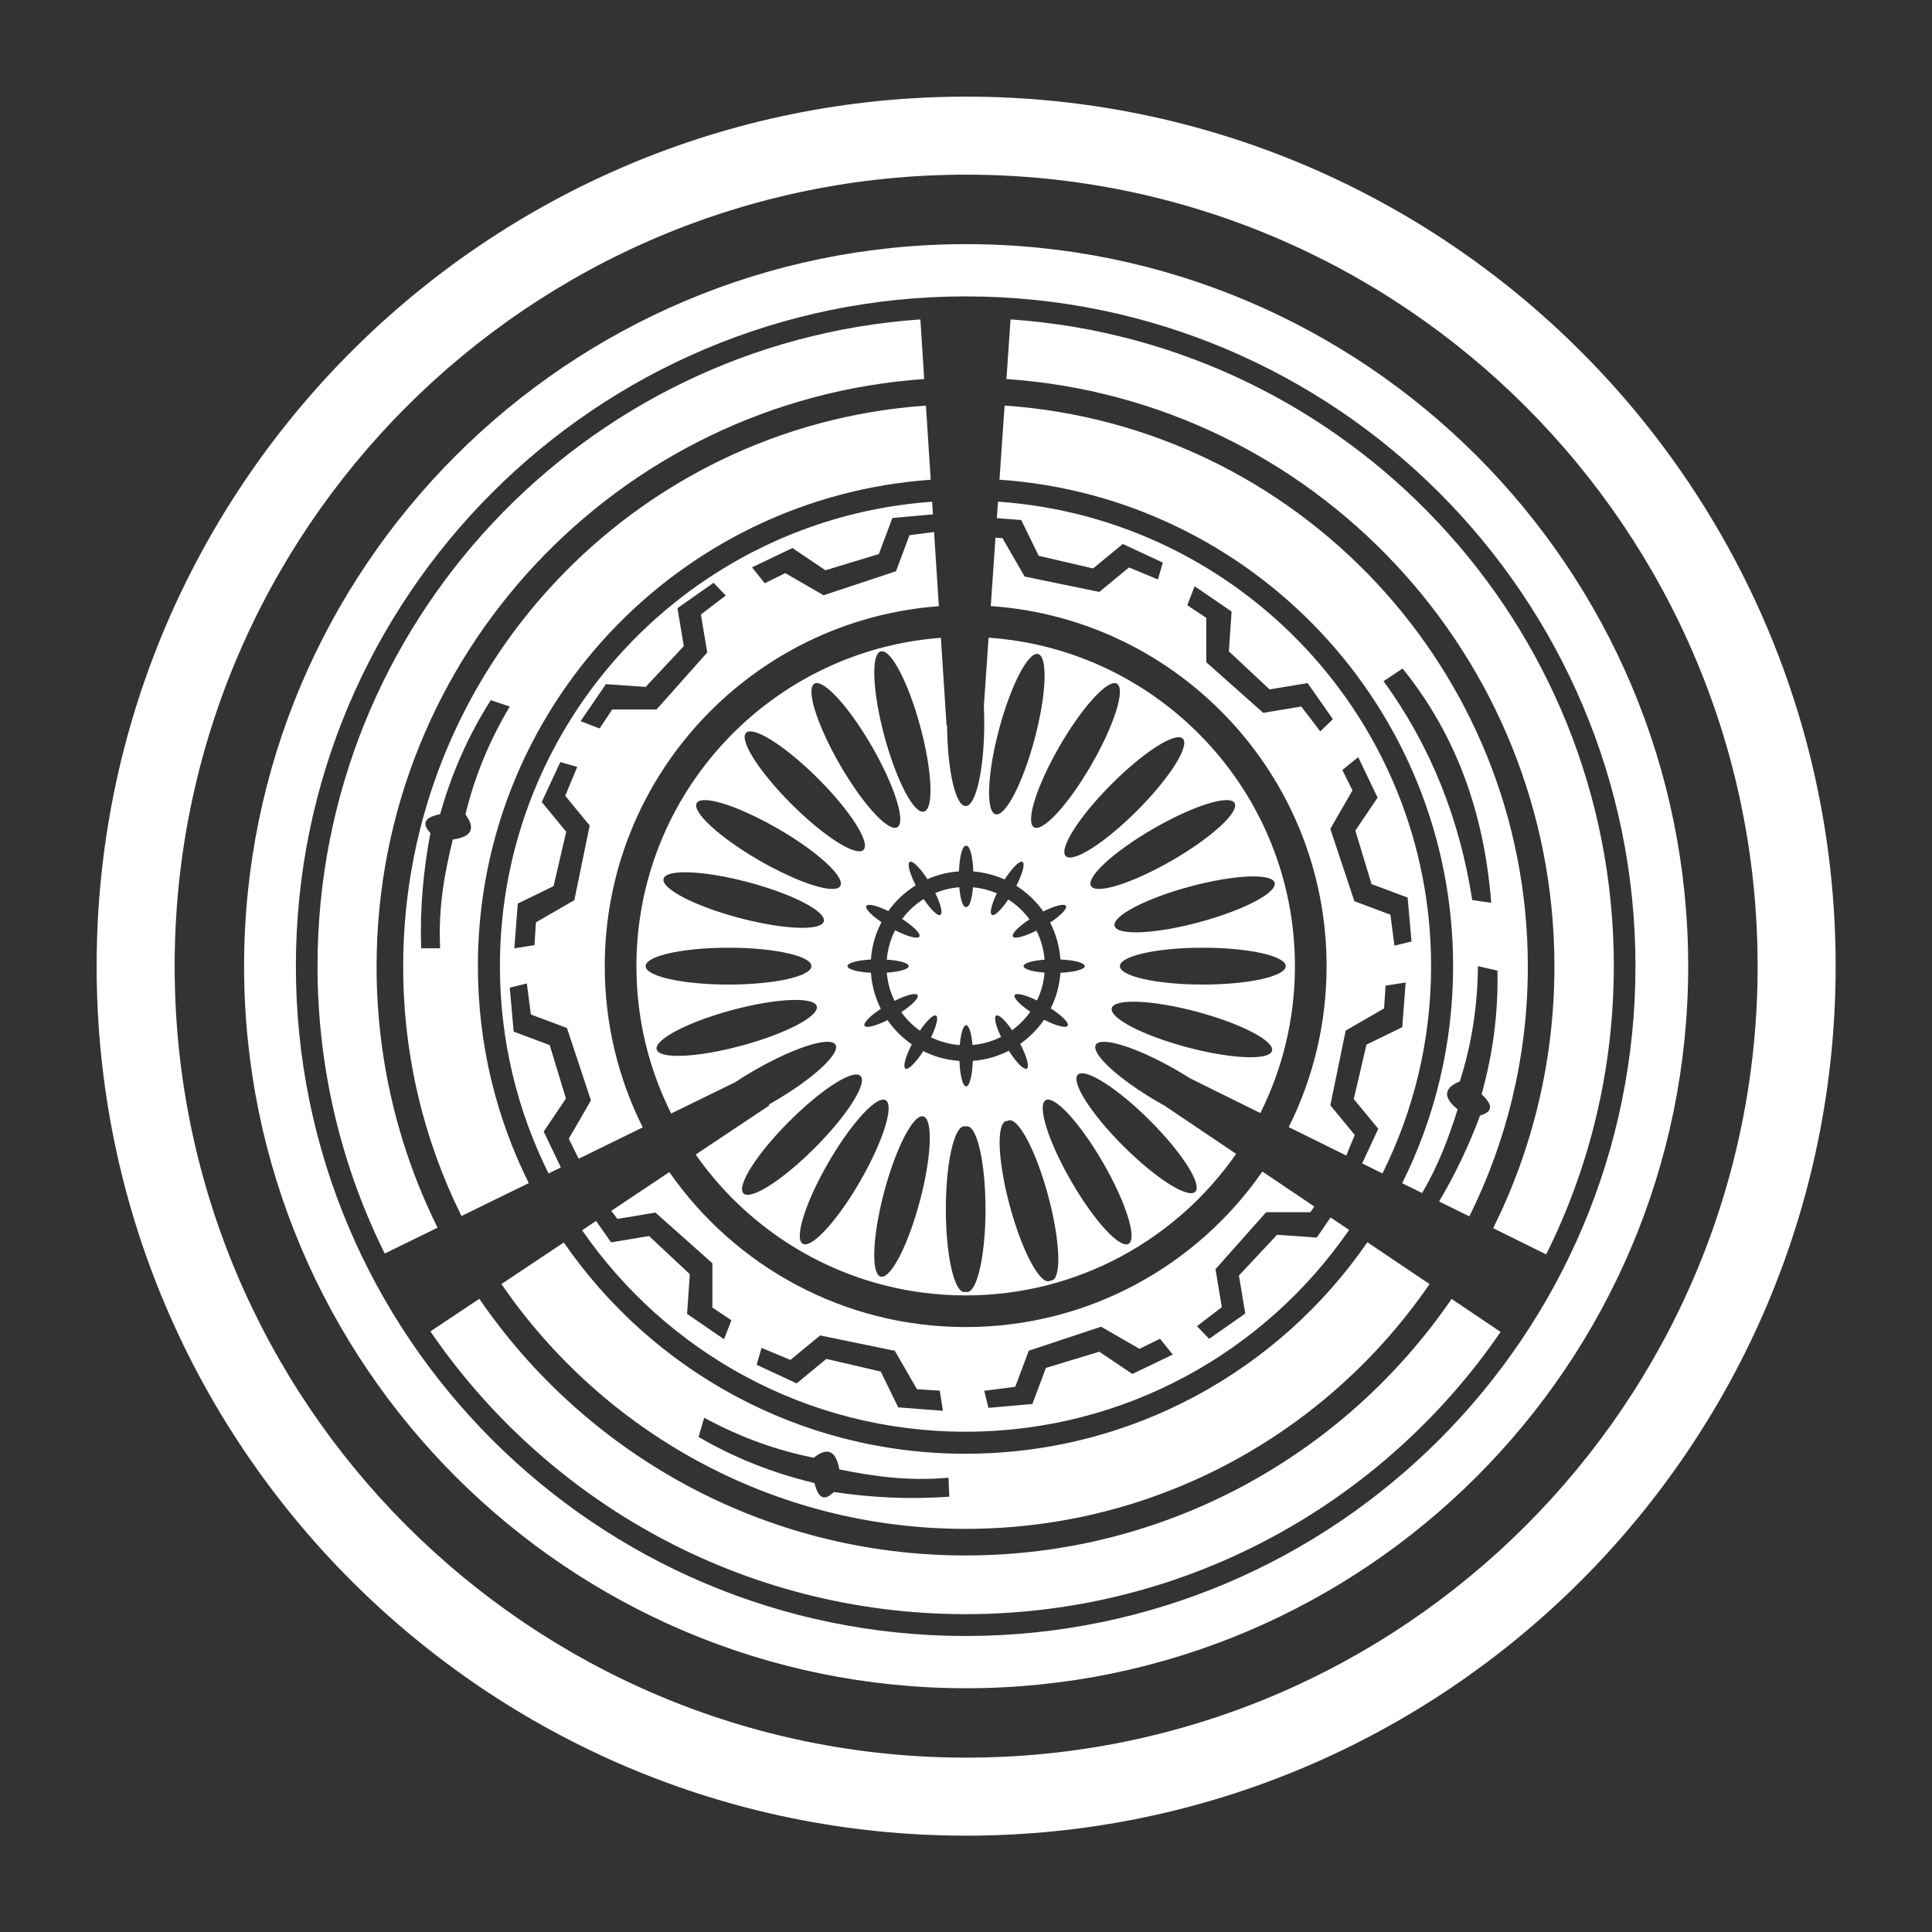 <?xml version="1.0" encoding="UTF-8" standalone="no"?>
<!DOCTYPE svg PUBLIC "-//W3C//DTD SVG 1.1//EN" "http://www.w3.org/Graphics/SVG/1.1/DTD/svg11.dtd">
<svg width="100%" height="100%" viewBox="0 0 1000 1000" version="1.1" xmlns="http://www.w3.org/2000/svg" xmlns:xlink="http://www.w3.org/1999/xlink" xml:space="preserve" xmlns:serif="http://www.serif.com/" style="fill-rule:evenodd;clip-rule:evenodd;stroke-linejoin:round;stroke-miterlimit:2;">
    <rect x="0" y="0" width="1000" height="1000" fill="#333333" stroke="none"/>
    <g transform="matrix(1.154,0,0,1.154,-42.308,-90.756)">
        <path d="M470,121.988C685.247,121.988 860,296.741 860,511.988C860,727.235 685.247,901.988 470,901.988C254.753,901.988 80,727.235 80,511.988C80,296.741 254.753,121.988 470,121.988ZM470,156.988C665.93,156.988 825,316.058 825,511.988C825,707.918 665.93,866.988 470,866.988C274.07,866.988 115,707.918 115,511.988C115,316.058 274.07,156.988 470,156.988ZM470,188.146C648.743,188.146 793.86,333.263 793.86,512.006C793.86,690.749 648.743,835.865 470,835.865C291.257,835.865 146.14,690.749 146.14,512.006C146.14,333.263 291.257,188.146 470,188.146ZM470.276,211.586C635.866,211.855 770.21,346.365 770.21,512.006C770.21,677.647 635.866,812.157 470.276,812.426L469.79,812.426C303.983,812.426 169.37,677.812 169.37,512.006C169.37,346.199 303.983,211.585 469.79,211.585L470.276,211.586ZM251.649,661.194L229.71,675.82C282.098,752.37 370.12,802.637 469.79,802.637L470.26,802.637C569.64,802.475 657.389,752.347 709.719,676.041L687.743,661.247C640.126,730.71 560.204,776.31 469.714,776.31C379.196,776.31 299.25,730.681 251.649,661.194ZM649.965,635.813C610.513,693.101 544.469,730.687 469.714,730.687C395.008,730.687 329,693.15 289.544,635.931L261.575,654.577C307.047,720.869 383.339,764.382 469.714,764.382C556.089,764.382 632.382,720.869 677.848,654.585L649.965,635.813ZM352.502,714.533L350.003,723.16C366.221,732.624 383.579,739.445 401.986,743.83C403.959,751.925 407.125,751.283 410.672,747.848C427.339,750.339 444.524,751.248 462.433,749.952L462.094,741.439C443.807,743.071 428.205,740.759 413.111,737.703C411.666,729.428 407.918,727.478 401.641,732.475C385.185,729.197 368.801,723.391 352.502,714.533ZM626.153,619.782L602.878,604.112C573.642,646.247 524.915,673.86 469.79,673.86C414.781,673.86 366.143,646.363 336.883,604.372L310.825,621.743L313.59,625.361L330.63,622.521L356.19,645.241L356.19,665.121L364.71,670.801L361.419,679.321L344.83,667.961L346.068,650.145L327.79,633.031L310.75,635.871L304.02,626.28L297.762,630.452C335.457,685.026 398.439,720.811 469.714,720.811C541.058,720.811 604.094,684.957 641.773,630.298L633.453,624.697L627.28,633.711L609.464,632.473L592.351,650.751L595.191,667.791L579,679.151L573.532,673.471L584.68,664.951L581.84,647.911L604.56,622.351L624.44,622.351L626.153,619.782ZM458.173,702.394L459.583,711.418L439.536,709.875L431.701,693.827L407.315,688.145L393.978,699.125L376.044,690.783L378.229,683.207L391.182,688.602L404.519,677.623L438.014,684.519L447.954,701.735L458.173,702.394ZM556.944,679.103L562.677,686.213L544.545,694.9L529.735,684.92L505.775,692.193L499.715,708.37L480.013,710.112L478.117,702.459L492.032,700.655L498.093,684.478L530.549,673.702L547.765,683.642L556.944,679.103ZM480.065,364.661L477.946,395.348C478.061,397.81 478.121,400.362 478.121,402.978C478.121,423.459 474.433,440.094 469.885,440.161L469.722,440.161C465.242,440.161 461.59,424.081 461.463,404.057L461.215,404.06L458.678,364.721C382.348,370.415 322.11,434.223 322.11,511.988C322.11,535.739 327.729,558.188 337.709,578.077L366.472,564.018C369.162,562.231 372.05,560.438 375.091,558.682C388.767,550.786 401.56,545.932 407.77,545.913L407.864,545.914C409.672,545.923 410.908,546.352 411.425,547.246C413.705,551.196 401.127,562.733 383.354,572.994C382.735,573.352 382.118,573.703 381.504,574.047L381.75,574.46L348.696,596.496C375.408,634.681 419.704,659.668 469.79,659.668C520.014,659.668 564.417,634.542 591.102,596.184L559.317,574.785L559.338,574.747C558.307,574.181 557.269,573.596 556.226,572.994C538.453,562.733 525.875,551.196 528.155,547.246C530.436,543.297 546.716,548.421 564.489,558.682C566.577,559.888 568.594,561.111 570.523,562.338L601.967,577.885C611.886,558.05 617.47,535.666 617.47,511.988C617.47,433.937 556.789,369.947 480.065,364.661ZM470.454,583.8C475.002,583.866 478.69,600.502 478.69,620.983C478.69,641.464 475.002,658.1 470.454,658.166L470.427,658.166C470.213,658.166 470,658.129 469.79,658.057C469.58,658.129 469.367,658.166 469.153,658.166C464.593,658.166 460.89,641.505 460.89,620.983C460.89,600.461 464.593,583.799 469.153,583.799C469.367,583.799 469.58,583.836 469.79,583.908C470,583.836 470.213,583.799 470.427,583.799L470.454,583.8ZM489.135,581.148C493.544,580.028 501.437,595.129 506.771,614.903C512.106,634.677 512.878,651.699 508.503,652.948L508.478,652.955C508.271,653.011 508.056,653.031 507.834,653.016C507.65,653.14 507.455,653.231 507.248,653.287C502.845,654.475 494.931,639.353 489.586,619.539C484.241,599.725 483.477,582.674 487.88,581.487C488.087,581.431 488.301,581.411 488.523,581.426C488.707,581.302 488.903,581.211 489.11,581.155L489.135,581.148ZM449.735,579.389C450.108,579.294 450.464,579.289 450.8,579.378C455.207,580.551 454.499,597.604 449.221,617.436C444.366,635.679 437.323,649.959 432.795,651.217L432.766,651.225C432.382,651.327 432.017,651.335 431.673,651.243C427.266,650.07 427.973,633.017 433.251,613.185C438.117,594.903 445.18,580.6 449.706,579.397L449.735,579.389ZM488.076,248.648C625.302,258.081 733.86,372.545 733.86,512.165C733.86,554.311 723.968,594.166 706.388,629.516L730.169,641.274L730.179,641.253C749.583,602.296 760.501,558.376 760.501,511.926C760.501,358.25 641,232.263 489.922,221.903L488.076,248.648ZM451.193,248.66L449.468,221.916C298.48,232.369 179.079,358.314 179.079,511.926C179.079,558.232 189.929,602.023 209.218,640.886L232.931,629.295C215.42,594 205.568,554.224 205.568,512.165C205.568,372.604 314.036,258.177 451.193,248.66ZM542.862,636.51C546.811,634.23 541.687,617.949 531.426,600.177C521.165,582.404 509.628,569.826 505.678,572.106C501.729,574.387 506.853,590.667 517.114,608.44C527.375,626.212 538.912,638.79 542.862,636.51ZM432.871,571.84C433.256,571.845 433.601,571.933 433.902,572.106C437.851,574.387 432.727,590.667 422.466,608.44C413.027,624.789 402.508,636.742 397.809,636.777L397.779,636.777C397.382,636.776 397.027,636.688 396.718,636.51C392.769,634.23 397.893,617.949 408.154,600.177C417.614,583.792 428.158,571.823 432.841,571.839L432.871,571.84ZM487.254,260.549L484.958,293.797C598.575,301.644 688.421,396.403 688.421,511.98C688.421,546.949 680.197,580.012 665.578,609.338L674.504,613.751C681.996,601.042 686.543,588.605 690.453,576.226C683.914,570.953 684.024,566.73 691.436,563.66C696.541,547.676 699.399,530.53 699.546,511.98L708.303,513.973C708.726,532.746 706.284,551.235 701.203,569.462C707.328,575.11 705.233,577.569 700.51,579.008C695.627,592.084 689.622,604.946 682.131,617.522L695.694,624.228C712.486,590.463 721.931,552.408 721.931,512.165C721.931,378.864 618.297,269.578 487.254,260.549ZM451.961,260.564C321.023,269.692 217.497,378.934 217.497,512.165C217.497,552.338 226.91,590.331 243.649,624.055L273.832,609.302C259.226,579.99 251.007,546.937 251.007,511.98C251.007,396.523 340.666,301.842 454.106,293.823L451.961,260.564ZM418.839,560.871C420.587,560.408 421.892,560.501 422.624,561.23C425.854,564.45 416.715,578.864 402.228,593.4C391.136,604.528 380.106,612.522 374.094,614.214L374.002,614.239C372.208,614.729 370.871,614.646 370.127,613.904C366.896,610.684 376.036,596.27 390.522,581.734C401.67,570.549 412.757,562.53 418.748,560.895L418.839,560.871ZM572.772,613.182C575.992,609.951 566.804,595.567 552.269,581.081C537.733,566.594 523.318,557.455 520.099,560.685C516.88,563.915 526.067,578.299 540.603,592.786C555.138,607.273 569.553,616.412 572.772,613.182ZM454.741,303.68C346.458,311.369 260.884,401.76 260.884,511.98C260.884,545.382 268.742,576.962 282.706,604.964L288.229,602.264L280.522,586.176L290.502,571.366L283.23,547.406L267.053,541.346L265.31,521.644L272.963,519.748L274.768,533.663L290.945,539.723L301.72,572.179L291.78,589.396L296.213,598.361L324.953,584.313C314.048,562.538 307.91,537.97 307.91,511.98C307.91,426.684 374.023,356.706 457.764,350.541L455.617,317.258L444.599,318.687L438.538,334.864L406.082,345.64L388.866,335.7L379.687,340.238L373.954,333.128L392.086,324.442L406.896,334.422L430.856,327.149L436.916,310.972L455.108,309.363L454.741,303.68ZM484.278,303.651L483.768,311.041L494.711,311.884L502.546,327.932L526.932,333.613L540.269,322.634L558.203,330.975L556.018,338.551L543.065,333.156L529.728,344.136L496.233,337.24L486.293,320.023L483.161,319.821L481.044,350.486C565.141,356.267 631.67,426.415 631.67,511.98C631.67,537.917 625.557,562.437 614.694,584.178L640.489,596.932L644.324,587.723L633.345,574.386L640.241,540.89L657.458,530.95L658.117,520.731L667.141,519.321L665.597,539.368L649.549,547.204L643.868,571.59L654.847,584.927L647.622,600.459L656.724,604.96C670.686,576.962 678.545,545.382 678.545,511.98C678.545,401.622 592.756,311.143 484.278,303.651ZM466.781,469.485C467.021,462.984 468.278,458.02 469.79,458.02C469.861,458.02 469.93,458.031 470,458.053C470.07,458.031 470.139,458.02 470.21,458.02C471.725,458.02 472.983,463 473.22,469.517C478.191,469.914 482.923,471.165 487.269,473.125C490.622,467.905 494.01,464.487 495.278,465.219C496.534,465.944 495.304,470.505 492.516,475.95C497.264,478.953 501.378,482.868 504.612,487.448C509.795,484.871 514.057,483.772 514.756,484.983C515.45,486.184 512.419,489.288 507.659,492.462C510.251,497.476 511.875,503.069 512.287,508.994C518.526,509.28 523.22,510.509 523.22,511.98C523.22,513.451 518.526,514.68 512.287,514.967C511.891,520.663 510.374,526.052 507.955,530.914C513,534.201 516.269,537.48 515.551,538.723C514.832,539.969 510.337,538.768 504.95,536.027C502.061,540.241 498.434,543.911 494.256,546.849C497.177,552.454 498.491,557.205 497.207,557.947C495.931,558.683 492.508,555.216 489.133,549.939C484.229,552.445 478.779,554.028 473.009,554.46C472.867,558.336 472.364,561.666 471.66,563.726C471.518,564.145 471.367,564.51 471.209,564.818C471.032,565.163 470.845,565.435 470.652,565.625L470.651,565.626C470.516,565.759 470.376,565.852 470.235,565.9L470.157,565.922C470.105,565.934 470.053,565.94 470,565.94C469.934,565.94 469.869,565.931 469.804,565.912C469.49,565.823 469.189,565.518 468.908,565.032L468.779,564.795C468.186,563.626 467.691,561.631 467.366,559.134C467.309,558.698 467.258,558.246 467.212,557.781C467.109,556.745 467.035,555.641 466.992,554.489C461.191,554.112 455.704,552.572 450.764,550.099C447.423,555.287 444.056,558.676 442.793,557.947C441.525,557.215 442.79,552.575 445.632,547.064C441.376,544.126 437.68,540.435 434.739,536.185C429.49,538.814 425.154,539.945 424.449,538.723C423.746,537.506 426.864,534.338 431.729,531.122C429.246,526.199 427.691,520.731 427.292,514.946C421.265,514.624 416.78,513.418 416.78,511.98C416.78,510.543 421.265,509.336 427.292,509.015C427.706,503 429.372,497.326 432.03,492.253C427.45,489.153 424.565,486.158 425.244,484.983C425.929,483.797 430.036,484.828 435.077,487.295C438.366,482.679 442.553,478.746 447.382,475.751C444.667,470.395 443.481,465.935 444.722,465.219C445.978,464.493 449.315,467.841 452.637,472.98C457.015,471.049 461.78,469.835 466.781,469.485ZM607.191,549.956C608.364,545.549 593.215,537.685 573.384,532.407C553.552,527.129 536.499,526.422 535.326,530.829C534.153,535.236 549.302,543.099 569.133,548.377C588.965,553.655 606.018,554.363 607.191,549.956ZM365.179,531.641C384.894,526.353 401.816,525.611 402.999,529.997C404.182,534.383 389.183,542.252 369.483,547.596L369.251,547.659C349.437,553.004 332.387,553.768 331.199,549.365C330.011,544.962 345.133,537.048 364.947,531.703L365.179,531.641ZM466.936,476.594C463.144,476.896 459.518,477.795 456.155,479.197C458.607,484.22 459.63,488.308 458.447,488.991C457.245,489.685 454.138,486.65 450.962,481.886C447.211,484.239 443.93,487.274 441.293,490.817C446.41,494.132 449.74,497.455 449.016,498.708C448.285,499.975 443.654,498.714 438.149,495.877C436.101,499.89 434.794,504.343 434.409,509.056C440.085,509.43 444.23,510.598 444.23,511.98C444.23,513.362 440.085,514.531 434.409,514.905C434.778,519.413 435.99,523.683 437.887,527.558C443.155,524.913 447.514,523.772 448.221,524.998C448.925,526.217 445.792,529.396 440.91,532.619C443.212,535.833 446.038,538.649 449.262,540.939C452.357,536.371 455.345,533.497 456.518,534.174C457.696,534.854 456.686,538.911 454.256,543.905C458.198,545.829 462.551,547.044 467.145,547.383C467.432,543.948 468.017,541.167 468.758,539.678L468.789,539.617C469.069,539.069 469.372,538.706 469.688,538.561C469.752,538.532 469.817,538.511 469.882,538.5L470,538.49C470.053,538.492 470.104,538.497 470.157,538.508L470.235,538.53C470.33,538.563 470.424,538.615 470.517,538.687L470.561,538.723L470.835,539.011L470.869,539.056C471.782,540.276 472.517,543.372 472.852,547.35C477.424,546.958 481.749,545.698 485.663,543.737C483.291,538.82 482.317,534.847 483.482,534.174C484.638,533.507 487.554,536.287 490.6,540.736C493.77,538.438 496.545,535.628 498.805,532.429C494.086,529.272 491.089,526.193 491.779,524.998C492.471,523.799 496.659,524.865 501.775,527.39C503.63,523.55 504.813,519.328 505.173,514.876C499.713,514.473 495.77,513.328 495.77,511.98C495.77,510.632 499.713,509.488 505.173,509.085C504.797,504.428 503.52,500.024 501.517,496.047C496.16,498.764 491.7,499.949 490.984,498.708C490.274,497.478 493.467,494.255 498.423,491.002C495.833,487.474 492.607,484.441 488.913,482.073C485.78,486.729 482.739,489.676 481.553,488.991C480.381,488.315 481.373,484.3 483.774,479.345C480.436,477.911 476.834,476.974 473.061,476.629C472.623,481.796 471.511,485.47 470.21,485.47C470.139,485.47 470.07,485.46 470,485.438C469.93,485.46 469.861,485.47 469.79,485.47C468.486,485.47 467.372,481.779 466.936,476.594ZM363.669,503.717C384.08,503.746 400.612,507.438 400.612,511.98C400.612,516.523 384.08,520.214 363.669,520.243L363.429,520.243C342.906,520.243 326.245,516.541 326.245,511.98C326.245,507.42 342.906,503.717 363.429,503.717L363.669,503.717ZM613.335,511.98C613.335,507.42 596.674,503.717 576.151,503.717C555.629,503.717 538.968,507.42 538.968,511.98C538.968,516.541 555.629,520.243 576.151,520.243C596.674,520.243 613.335,516.541 613.335,511.98ZM276.379,502.566L267.355,503.976L268.899,483.93L284.947,476.094L290.628,451.708L279.649,438.371L287.99,420.438L295.566,422.623L290.171,435.575L301.151,448.912L294.255,482.408L277.038,492.348L276.379,502.566ZM265.31,395.54L256.79,392.7C246.688,408.529 239.183,425.602 234.07,443.82C225.903,445.471 226.419,448.66 229.71,452.34C226.558,468.894 224.967,486.03 225.55,503.976L234.07,503.976C233.166,485.639 236.097,470.142 239.75,455.18C248.076,454.065 250.173,450.398 245.43,443.927C249.359,427.615 255.811,411.474 265.31,395.54ZM638.746,423.993L645.856,418.26L654.543,436.393L644.563,451.203L651.835,475.162L668.013,481.223L669.755,500.925L662.102,502.82L660.298,488.906L644.12,482.845L633.345,450.389L643.285,433.172L638.746,423.993ZM608.381,474.595C607.193,470.192 590.143,470.957 570.329,476.302C550.515,481.646 535.393,489.56 536.581,493.963C537.768,498.367 554.819,497.602 574.633,492.257C594.447,486.912 609.569,478.998 608.381,474.595ZM337.562,470.515C343.609,468.953 357.164,470.315 372.347,474.356C392.179,479.634 407.327,487.498 406.154,491.905C405.888,492.903 404.807,493.639 403.064,494.119L402.973,494.143C396.972,495.743 383.357,494.388 368.096,490.326C348.265,485.048 333.116,477.185 334.289,472.778C334.559,471.762 335.674,471.018 337.47,470.539L337.562,470.515ZM705.51,483.58L696.99,482.341C691.417,446.439 678.595,413.539 657.23,384.18L665.75,378.5C690.023,408.442 702.443,443.853 705.51,483.58ZM352.925,437.508C359.17,437.576 371.902,442.421 385.508,450.277C403.281,460.538 415.859,472.075 413.579,476.024C413.062,476.919 411.826,477.348 410.018,477.357L409.924,477.357C403.714,477.338 390.922,472.484 377.245,464.588C359.473,454.327 346.895,442.79 349.175,438.841C349.701,437.93 350.97,437.502 352.83,437.508L352.925,437.508ZM590.405,438.841C588.125,434.891 571.844,440.015 554.072,450.277C536.299,460.538 523.721,472.075 526.001,476.024C528.281,479.974 544.562,474.849 562.334,464.588C580.107,454.327 592.685,442.79 590.405,438.841ZM567.194,409.952C563.964,406.732 549.58,415.92 535.093,430.456C520.606,444.991 511.467,459.406 514.697,462.625C517.927,465.845 532.311,456.657 546.798,442.122C561.285,427.586 570.424,413.171 567.194,409.952ZM372.276,406.796C376.822,405.606 390.091,414.407 403.462,427.734C417.998,442.221 427.186,456.605 423.966,459.835C423.721,460.081 423.411,460.255 423.041,460.361L423.012,460.369C418.495,461.605 405.197,452.794 391.796,439.439C377.261,424.952 368.073,410.568 371.293,407.338C371.544,407.085 371.864,406.909 372.247,406.804L372.276,406.796ZM403.035,385.029C407.735,385.064 418.254,397.017 427.693,413.367C437.954,431.139 443.078,447.42 439.128,449.7C438.827,449.874 438.482,449.961 438.098,449.967L438.068,449.967C433.385,449.984 422.84,438.014 413.381,421.63C403.12,403.857 397.996,387.576 401.945,385.296C402.253,385.118 402.608,385.031 403.005,385.029L403.035,385.029ZM537.635,385.296C533.685,383.016 522.148,395.594 511.887,413.367C501.626,431.139 496.502,447.42 500.452,449.7C504.401,451.98 515.938,439.402 526.199,421.63C536.46,403.857 541.584,387.576 537.635,385.296ZM502.3,371.999C497.893,370.826 490.03,385.974 484.751,405.806C479.473,425.638 478.766,442.691 483.173,443.864C487.58,445.037 495.443,429.888 500.721,410.056C506,390.225 506.707,373.171 502.3,371.999ZM431.809,370.815C436.218,369.694 444.111,384.795 449.445,404.57C454.779,424.344 455.551,441.366 451.177,442.615L451.02,442.657C446.617,443.845 438.703,428.723 433.358,408.909C428.013,389.095 427.249,372.045 431.652,370.857L431.809,370.815ZM569.19,350.1L572.481,341.58L589.07,352.94L587.832,370.756L606.11,387.869L623.15,385.029L634.51,401.22L628.83,406.689L620.31,395.54L603.27,398.38L577.71,375.66L577.71,355.78L569.19,350.1ZM305.594,405.382L297.074,402.091L308.434,385.502L326.25,386.741L343.363,368.462L340.523,351.422L356.714,340.062L362.183,345.742L351.034,354.262L353.874,371.302L331.154,396.862L311.274,396.862L305.594,405.382Z" style="fill:white;"/>
    </g>
</svg>

